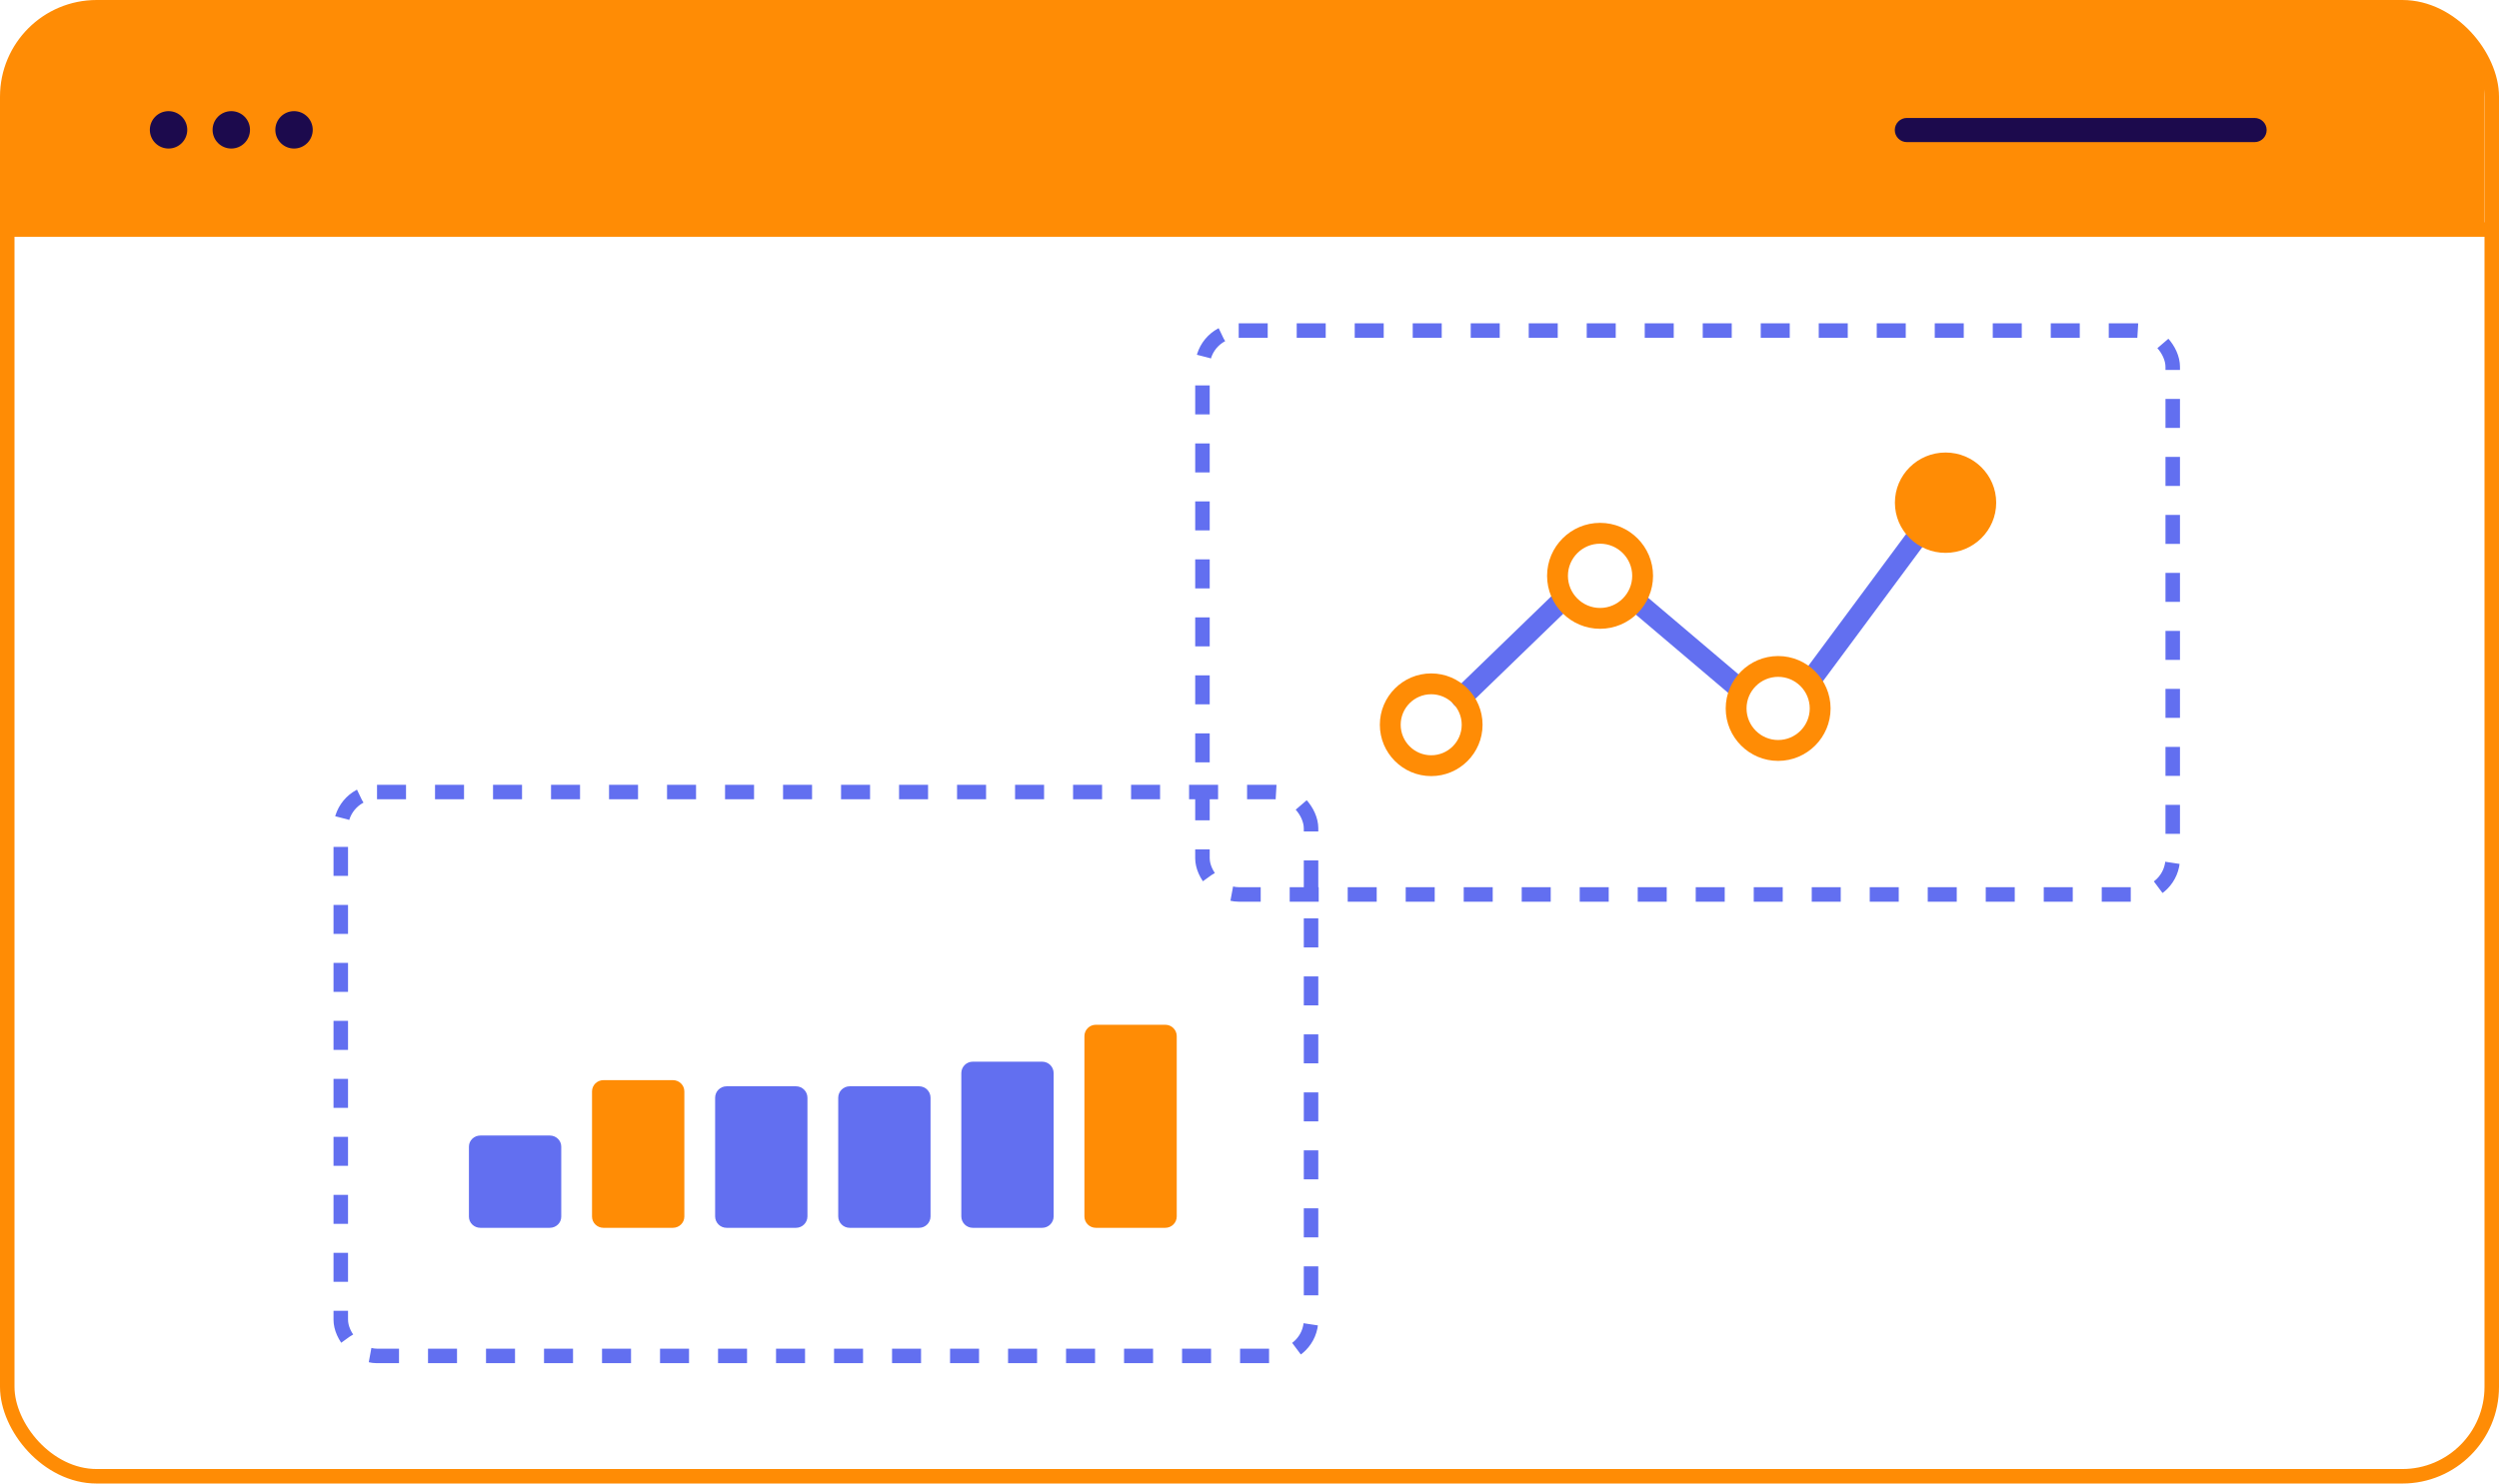 <svg width="517" height="307" viewBox="0 0 517 307" fill="none" xmlns="http://www.w3.org/2000/svg">
<path d="M514 47H2.5V17.5L5 8.5C10.27 4.241 13 3.011 17.5 2.5H480H502.5L514 11V47Z" fill="#FF8C05"/>
<path d="M466.43 29.41H394.5C393.12 29.41 392 28.29 392 26.91C392 25.53 393.12 24.41 394.5 24.41H466.43C467.81 24.41 468.93 25.53 468.93 26.91C468.93 28.29 467.82 29.41 466.43 29.41Z" fill="#1C0A4D"/>
<path d="M34.87 30.74C37.007 30.74 38.74 29.007 38.74 26.87C38.74 24.733 37.007 23 34.87 23C32.733 23 31 24.733 31 26.87C31 29.007 32.733 30.74 34.87 30.74Z" fill="#1C0A4D"/>
<path d="M47.85 30.74C49.987 30.74 51.72 29.007 51.72 26.87C51.72 24.733 49.987 23 47.85 23C45.713 23 43.98 24.733 43.98 26.87C43.98 29.007 45.713 30.74 47.85 30.74Z" fill="#1C0A4D"/>
<path d="M60.83 30.74C62.967 30.74 64.7 29.007 64.7 26.87C64.7 24.733 62.967 23 60.83 23C58.693 23 56.96 24.733 56.96 26.87C56.96 29.007 58.693 30.74 60.83 30.74Z" fill="#1C0A4D"/>
<path d="M517 46H0V49H517V46Z" fill="#FF8C05"/>
<rect x="1.5" y="1.5" width="514" height="304" rx="18.5" stroke="#FF8C05" stroke-width="3"/>
<rect x="70.5" y="163.903" width="200.733" height="116.693" rx="7.5" stroke="#626FF0" stroke-width="3" stroke-dasharray="6 6"/>
<path d="M113.745 234.983H99.382C98.074 234.983 97.013 236.012 97.013 237.28V251.787C97.013 253.055 98.074 254.083 99.382 254.083H113.745C115.053 254.083 116.113 253.055 116.113 251.787V237.28C116.113 236.012 115.053 234.983 113.745 234.983Z" fill="#626FF0"/>
<path d="M139.211 223.523H124.849C123.541 223.523 122.48 224.565 122.48 225.849V251.758C122.48 253.042 123.541 254.083 124.849 254.083H139.211C140.519 254.083 141.58 253.042 141.58 251.758V225.849C141.58 224.565 140.519 223.523 139.211 223.523Z" fill="#FF8C05"/>
<path d="M164.678 224.797H150.316C149.007 224.797 147.947 225.859 147.947 227.169V251.711C147.947 253.021 149.007 254.084 150.316 254.084H164.678C165.986 254.084 167.047 253.021 167.047 251.711V227.169C167.047 225.859 165.986 224.797 164.678 224.797Z" fill="#626FF0"/>
<path d="M190.145 224.797H175.782C174.474 224.797 173.413 225.858 173.413 227.166V251.714C173.413 253.023 174.474 254.084 175.782 254.084H190.145C191.453 254.084 192.513 253.023 192.513 251.714V227.166C192.513 225.858 191.453 224.797 190.145 224.797Z" fill="#626FF0"/>
<path d="M215.611 219.703H201.249C199.94 219.703 198.88 220.763 198.88 222.071V251.715C198.88 253.023 199.94 254.083 201.249 254.083H215.611C216.919 254.083 217.98 253.023 217.98 251.715V222.071C217.98 220.763 216.919 219.703 215.611 219.703Z" fill="#626FF0"/>
<path d="M241.078 212.063H226.715C225.407 212.063 224.347 213.117 224.347 214.417V251.73C224.347 253.03 225.407 254.083 226.715 254.083H241.078C242.386 254.083 243.447 253.03 243.447 251.73V214.417C243.447 213.117 242.386 212.063 241.078 212.063Z" fill="#FF8C05"/>
<rect x="248.767" y="68.403" width="200.733" height="116.693" rx="7.5" stroke="#626FF0" stroke-width="3" stroke-dasharray="6 6"/>
<path d="M302.361 146.533C301.8 146.533 301.231 146.317 300.808 145.877C299.981 145.023 300.006 143.661 300.86 142.833L321.557 122.8C322.411 121.972 323.782 121.998 324.61 122.852C325.438 123.705 325.412 125.068 324.558 125.896L303.861 145.929C303.439 146.334 302.904 146.533 302.361 146.533Z" fill="#626FF0"/>
<path d="M358.916 143.886C358.424 143.886 357.924 143.722 357.519 143.377L337.304 126.233C336.399 125.465 336.287 124.103 337.054 123.197C337.822 122.292 339.184 122.18 340.09 122.947L360.304 140.091C361.21 140.859 361.322 142.221 360.554 143.127C360.132 143.627 359.519 143.886 358.907 143.886H358.916Z" fill="#626FF0"/>
<path d="M375.405 141.833C374.956 141.833 374.508 141.695 374.12 141.41C373.162 140.703 372.964 139.349 373.671 138.392L395.395 109.088C396.102 108.131 397.456 107.933 398.413 108.64C399.37 109.347 399.568 110.701 398.861 111.658L377.138 140.962C376.715 141.531 376.06 141.833 375.405 141.833Z" fill="#626FF0"/>
<path d="M296.091 160.606C290.236 160.606 285.467 155.838 285.467 149.982C285.467 144.126 290.236 139.357 296.091 139.357C301.947 139.357 306.716 144.126 306.716 149.982C306.716 155.838 301.947 160.606 296.091 160.606ZM296.091 143.669C292.607 143.669 289.779 146.498 289.779 149.982C289.779 153.466 292.607 156.295 296.091 156.295C299.575 156.295 302.404 153.466 302.404 149.982C302.404 146.498 299.567 143.669 296.091 143.669Z" fill="#FF8C05"/>
<path d="M331.027 130.122C324.981 130.122 320.066 125.206 320.066 119.161C320.066 113.116 324.981 108.2 331.027 108.2C337.072 108.2 341.987 113.116 341.987 119.161C341.987 125.206 337.072 130.122 331.027 130.122ZM331.027 112.512C327.361 112.512 324.378 115.496 324.378 119.161C324.378 122.826 327.361 125.81 331.027 125.81C334.692 125.81 337.675 122.826 337.675 119.161C337.675 115.496 334.692 112.512 331.027 112.512Z" fill="#FF8C05"/>
<path d="M367.867 157.459C361.882 157.459 357.019 152.586 357.019 146.61C357.019 140.634 361.891 135.761 367.867 135.761C373.844 135.761 378.716 140.634 378.716 146.61C378.716 152.586 373.844 157.459 367.867 157.459ZM367.867 140.065C364.263 140.065 361.33 142.997 361.33 146.601C361.33 150.206 364.263 153.138 367.867 153.138C371.472 153.138 374.404 150.206 374.404 146.601C374.404 142.997 371.472 140.065 367.867 140.065Z" fill="#FF8C05"/>
<path d="M402.501 114.409C408.287 114.409 412.979 109.761 412.979 104.026C412.979 98.291 408.287 93.643 402.501 93.643C396.714 93.643 392.023 98.291 392.023 104.026C392.023 109.761 396.714 114.409 402.501 114.409Z" fill="#FF8C05"/>
</svg>
